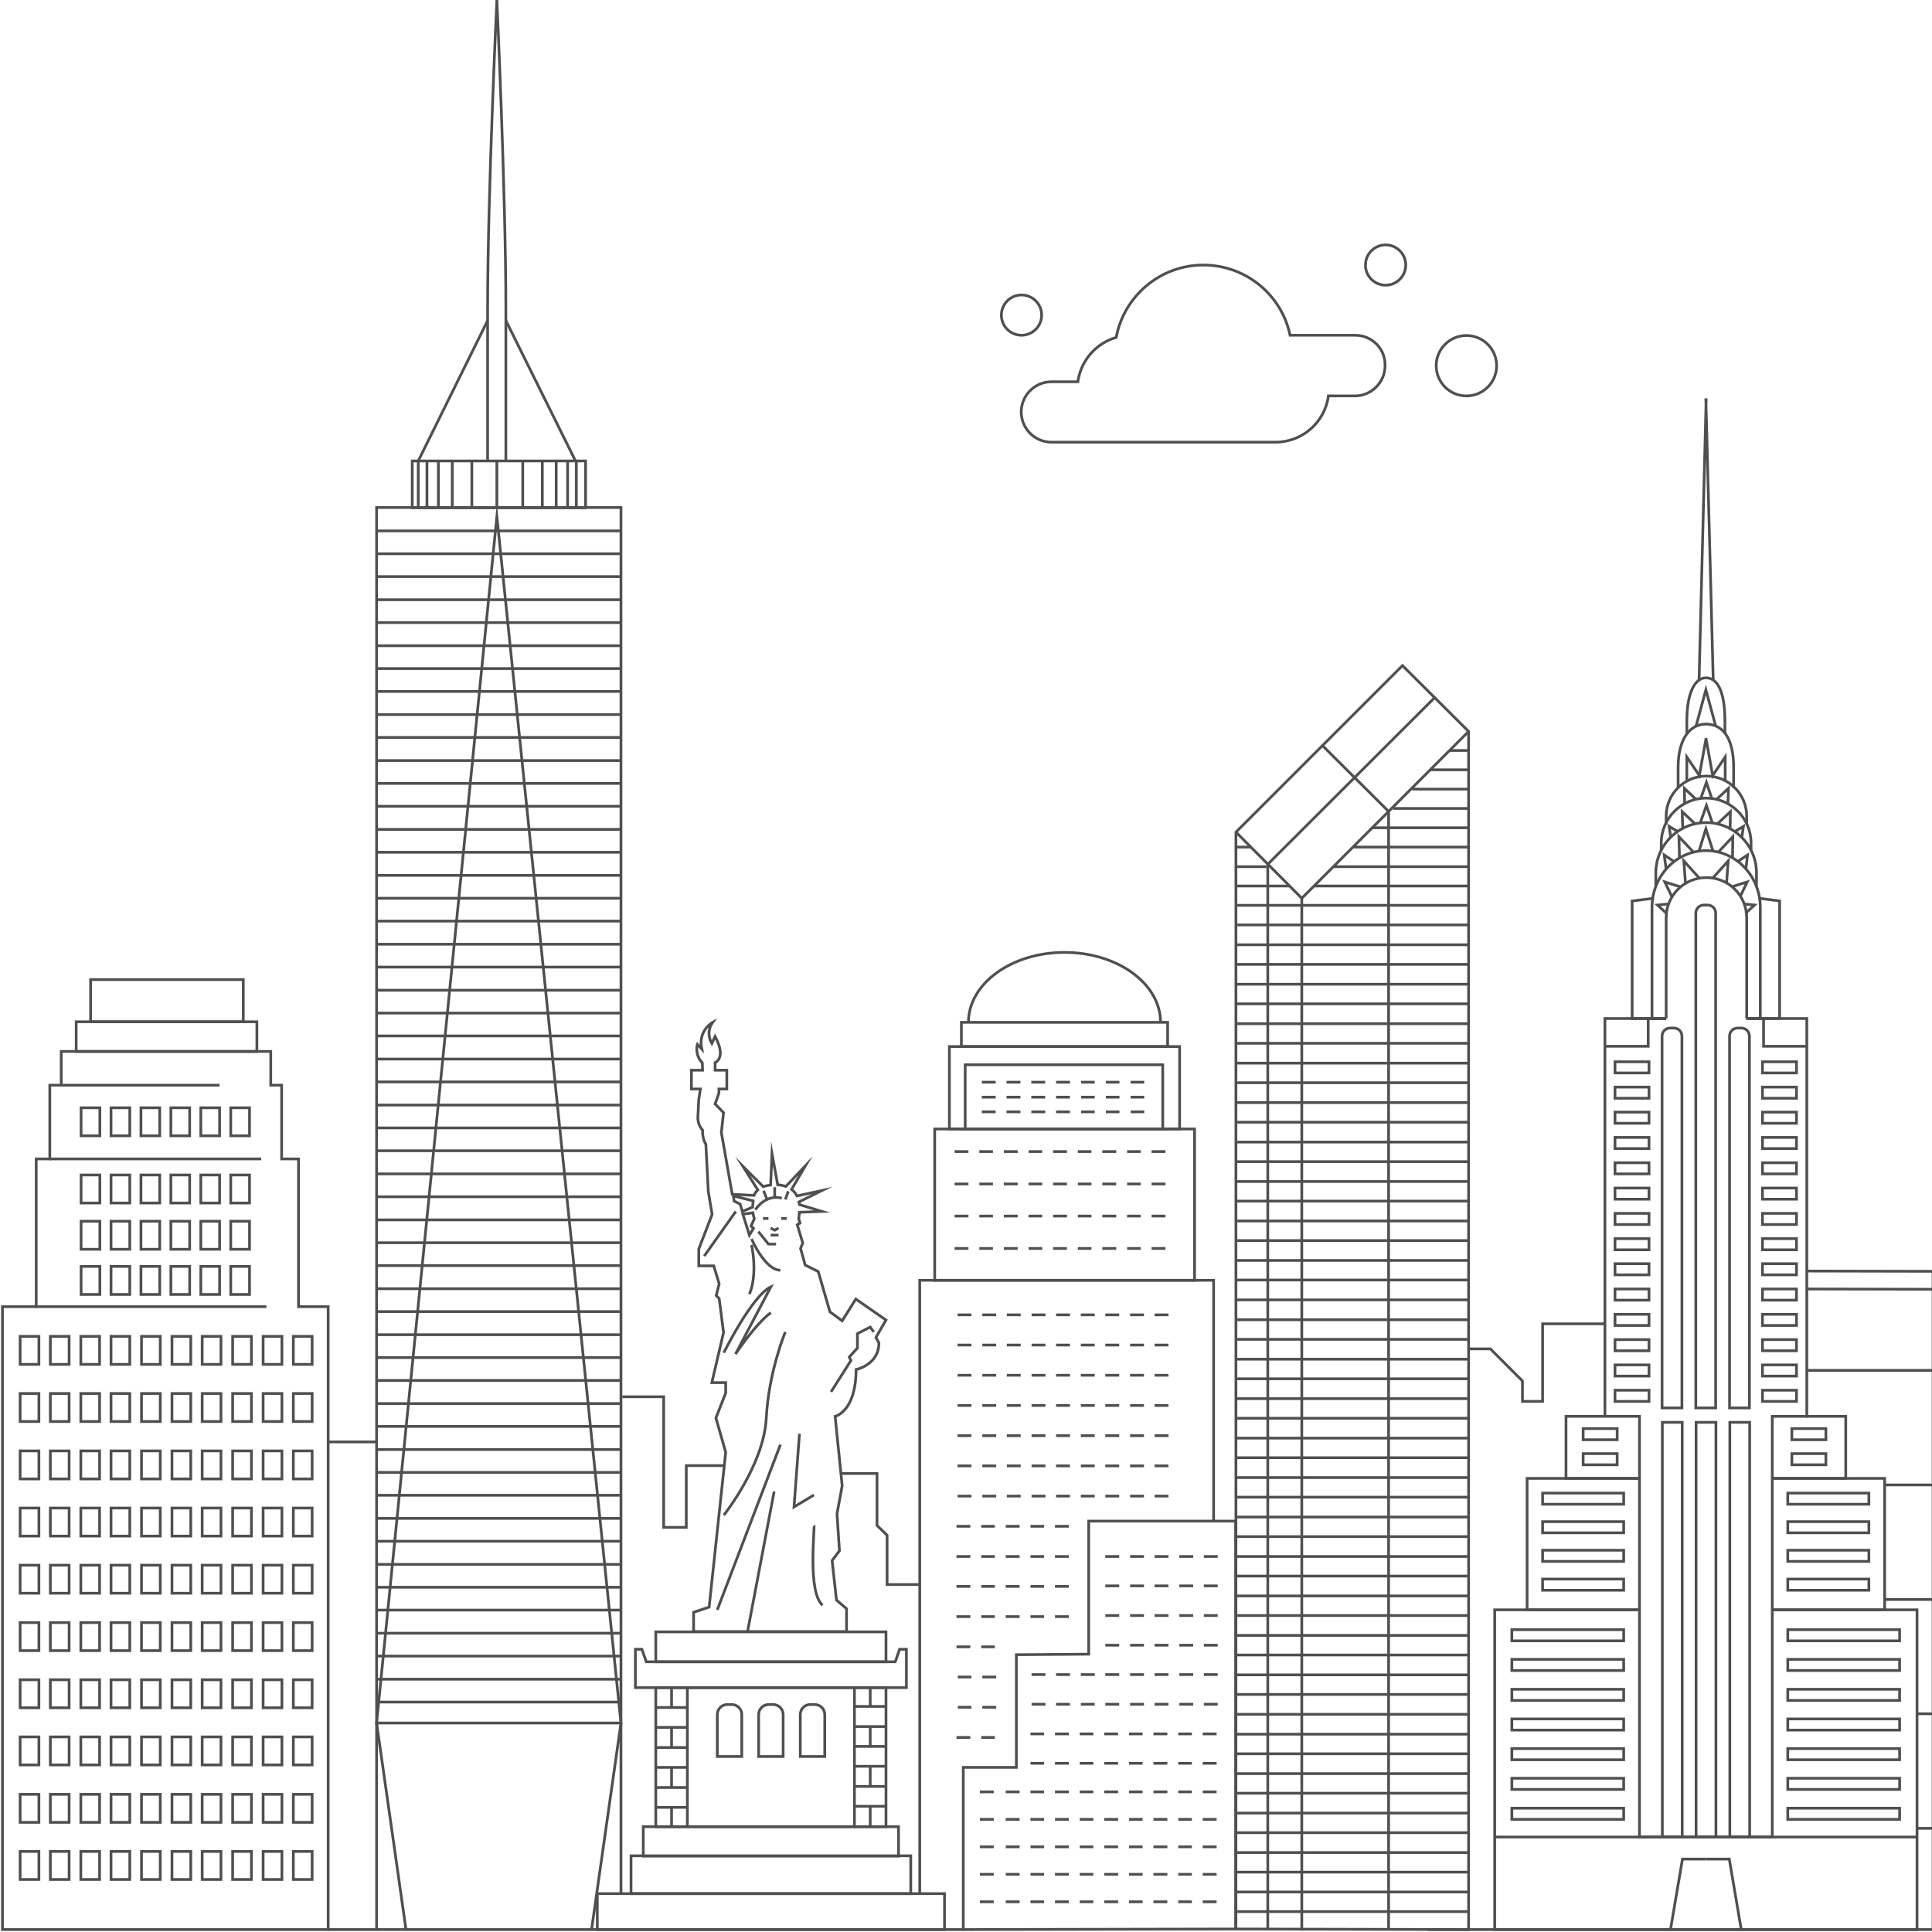 <svg xmlns="http://www.w3.org/2000/svg" xmlns:xlink="http://www.w3.org/1999/xlink" id="Layer_2" x="0" y="0" version="1.1" viewBox="0 0 710 710" xml:space="preserve" style="enable-background:new 0 0 710 710"><style type="text/css">.st0{fill:none;stroke:#4f4f4f;stroke-miterlimit:10}</style><g><polygon points="109.7 480.2 109.7 425.9 103.5 425.9 103.5 398.8 99.5 398.8 99.5 386.4 22.5 386.4 22.5 398.8 18.3 398.8 18.3 425.9 13.3 425.9 13.3 480.2 .9 480.2 .9 709.1 120.6 709.1 120.6 480.2" class="st0"/><rect width="66.4" height="10.9" x="28" y="375.5" class="st0"/><rect width="56.1" height="15.5" x="33.3" y="360" class="st0"/><g><rect width="6.9" height="10.3" x="29.8" y="407.1" class="st0"/><rect width="6.9" height="10.3" x="40.8" y="407.1" class="st0"/><rect width="6.9" height="10.3" x="51.8" y="407.1" class="st0"/><rect width="6.9" height="10.3" x="62.8" y="407.1" class="st0"/><rect width="6.9" height="10.3" x="73.8" y="407.1" class="st0"/><rect width="6.9" height="10.3" x="84.8" y="407.1" class="st0"/></g><g><rect width="6.9" height="10.3" x="29.8" y="431.8" class="st0"/><rect width="6.9" height="10.3" x="40.8" y="431.8" class="st0"/><rect width="6.9" height="10.3" x="51.8" y="431.8" class="st0"/><rect width="6.9" height="10.3" x="62.8" y="431.8" class="st0"/><rect width="6.9" height="10.3" x="73.8" y="431.8" class="st0"/><rect width="6.9" height="10.3" x="84.8" y="431.8" class="st0"/></g><g><rect width="6.9" height="10.3" x="29.8" y="448.8" class="st0"/><rect width="6.9" height="10.3" x="40.8" y="448.8" class="st0"/><rect width="6.9" height="10.3" x="51.8" y="448.8" class="st0"/><rect width="6.9" height="10.3" x="62.8" y="448.8" class="st0"/><rect width="6.9" height="10.3" x="73.8" y="448.8" class="st0"/><rect width="6.9" height="10.3" x="84.8" y="448.8" class="st0"/></g><g><rect width="6.9" height="10.3" x="29.8" y="465.4" class="st0"/><rect width="6.9" height="10.3" x="40.8" y="465.4" class="st0"/><rect width="6.9" height="10.3" x="51.8" y="465.4" class="st0"/><rect width="6.9" height="10.3" x="62.8" y="465.4" class="st0"/><rect width="6.9" height="10.3" x="73.8" y="465.4" class="st0"/><rect width="6.9" height="10.3" x="84.8" y="465.4" class="st0"/></g><g><g><rect width="6.9" height="10.3" x="29.7" y="491.1" class="st0"/><rect width="6.9" height="10.3" x="18.5" y="491.1" class="st0"/><rect width="6.9" height="10.3" x="7.4" y="491.1" class="st0"/><rect width="6.9" height="10.3" x="40.8" y="491.1" class="st0"/><rect width="6.9" height="10.3" x="52" y="491.1" class="st0"/><rect width="6.9" height="10.3" x="63.2" y="491.1" class="st0"/><rect width="6.9" height="10.3" x="74.3" y="491.1" class="st0"/><rect width="6.9" height="10.3" x="85.5" y="491.1" class="st0"/><rect width="6.9" height="10.3" x="96.7" y="491.1" class="st0"/><rect width="6.9" height="10.3" x="107.8" y="491.1" class="st0"/></g><g><rect width="6.9" height="10.3" x="29.7" y="512.1" class="st0"/><rect width="6.9" height="10.3" x="18.5" y="512.1" class="st0"/><rect width="6.9" height="10.3" x="7.4" y="512.1" class="st0"/><rect width="6.9" height="10.3" x="40.8" y="512.1" class="st0"/><rect width="6.9" height="10.3" x="52" y="512.1" class="st0"/><rect width="6.9" height="10.3" x="63.2" y="512.1" class="st0"/><rect width="6.9" height="10.3" x="74.3" y="512.1" class="st0"/><rect width="6.9" height="10.3" x="85.5" y="512.1" class="st0"/><rect width="6.9" height="10.3" x="96.7" y="512.1" class="st0"/><rect width="6.9" height="10.3" x="107.8" y="512.1" class="st0"/></g><g><rect width="6.9" height="10.3" x="29.7" y="533.2" class="st0"/><rect width="6.9" height="10.3" x="18.5" y="533.2" class="st0"/><rect width="6.9" height="10.3" x="7.4" y="533.2" class="st0"/><rect width="6.9" height="10.3" x="40.8" y="533.2" class="st0"/><rect width="6.9" height="10.3" x="52" y="533.2" class="st0"/><rect width="6.9" height="10.3" x="63.2" y="533.2" class="st0"/><rect width="6.9" height="10.3" x="74.3" y="533.2" class="st0"/><rect width="6.9" height="10.3" x="85.5" y="533.2" class="st0"/><rect width="6.9" height="10.3" x="96.7" y="533.2" class="st0"/><rect width="6.9" height="10.3" x="107.8" y="533.2" class="st0"/></g><g><rect width="6.9" height="10.3" x="29.7" y="554.2" class="st0"/><rect width="6.9" height="10.3" x="18.5" y="554.2" class="st0"/><rect width="6.9" height="10.3" x="7.4" y="554.2" class="st0"/><rect width="6.9" height="10.3" x="40.8" y="554.2" class="st0"/><rect width="6.9" height="10.3" x="52" y="554.2" class="st0"/><rect width="6.9" height="10.3" x="63.2" y="554.2" class="st0"/><rect width="6.9" height="10.3" x="74.3" y="554.2" class="st0"/><rect width="6.9" height="10.3" x="85.5" y="554.2" class="st0"/><rect width="6.9" height="10.3" x="96.7" y="554.2" class="st0"/><rect width="6.9" height="10.3" x="107.8" y="554.2" class="st0"/></g><g><rect width="6.9" height="10.3" x="29.7" y="575.2" class="st0"/><rect width="6.9" height="10.3" x="18.5" y="575.2" class="st0"/><rect width="6.9" height="10.3" x="7.4" y="575.2" class="st0"/><rect width="6.9" height="10.3" x="40.8" y="575.2" class="st0"/><rect width="6.9" height="10.3" x="52" y="575.2" class="st0"/><rect width="6.9" height="10.3" x="63.2" y="575.2" class="st0"/><rect width="6.9" height="10.3" x="74.3" y="575.2" class="st0"/><rect width="6.9" height="10.3" x="85.5" y="575.2" class="st0"/><rect width="6.9" height="10.3" x="96.7" y="575.2" class="st0"/><rect width="6.9" height="10.3" x="107.8" y="575.2" class="st0"/></g><g><rect width="6.9" height="10.3" x="29.7" y="596.3" class="st0"/><rect width="6.9" height="10.3" x="18.5" y="596.3" class="st0"/><rect width="6.9" height="10.3" x="7.4" y="596.3" class="st0"/><rect width="6.9" height="10.3" x="40.8" y="596.3" class="st0"/><rect width="6.9" height="10.3" x="52" y="596.3" class="st0"/><rect width="6.9" height="10.3" x="63.2" y="596.3" class="st0"/><rect width="6.9" height="10.3" x="74.3" y="596.3" class="st0"/><rect width="6.9" height="10.3" x="85.5" y="596.3" class="st0"/><rect width="6.9" height="10.3" x="96.7" y="596.3" class="st0"/><rect width="6.9" height="10.3" x="107.8" y="596.3" class="st0"/></g><g><rect width="6.9" height="10.3" x="29.7" y="617.3" class="st0"/><rect width="6.9" height="10.3" x="18.5" y="617.3" class="st0"/><rect width="6.9" height="10.3" x="7.4" y="617.3" class="st0"/><rect width="6.9" height="10.3" x="40.8" y="617.3" class="st0"/><rect width="6.9" height="10.3" x="52" y="617.3" class="st0"/><rect width="6.9" height="10.3" x="63.2" y="617.3" class="st0"/><rect width="6.9" height="10.3" x="74.3" y="617.3" class="st0"/><rect width="6.9" height="10.3" x="85.5" y="617.3" class="st0"/><rect width="6.9" height="10.3" x="96.7" y="617.3" class="st0"/><rect width="6.9" height="10.3" x="107.8" y="617.3" class="st0"/></g><g><rect width="6.9" height="10.3" x="29.7" y="638.3" class="st0"/><rect width="6.9" height="10.3" x="18.5" y="638.3" class="st0"/><rect width="6.9" height="10.3" x="7.4" y="638.3" class="st0"/><rect width="6.9" height="10.3" x="40.8" y="638.3" class="st0"/><rect width="6.9" height="10.3" x="52" y="638.3" class="st0"/><rect width="6.9" height="10.3" x="63.2" y="638.3" class="st0"/><rect width="6.9" height="10.3" x="74.3" y="638.3" class="st0"/><rect width="6.9" height="10.3" x="85.5" y="638.3" class="st0"/><rect width="6.9" height="10.3" x="96.7" y="638.3" class="st0"/><rect width="6.9" height="10.3" x="107.8" y="638.3" class="st0"/></g><g><rect width="6.9" height="10.3" x="29.7" y="659.4" class="st0"/><rect width="6.9" height="10.3" x="18.5" y="659.4" class="st0"/><rect width="6.9" height="10.3" x="7.4" y="659.4" class="st0"/><rect width="6.9" height="10.3" x="40.8" y="659.4" class="st0"/><rect width="6.9" height="10.3" x="52" y="659.4" class="st0"/><rect width="6.9" height="10.3" x="63.2" y="659.4" class="st0"/><rect width="6.9" height="10.3" x="74.3" y="659.4" class="st0"/><rect width="6.9" height="10.3" x="85.5" y="659.4" class="st0"/><rect width="6.9" height="10.3" x="96.7" y="659.4" class="st0"/><rect width="6.9" height="10.3" x="107.8" y="659.4" class="st0"/></g><g><rect width="6.9" height="10.3" x="29.7" y="680.4" class="st0"/><rect width="6.9" height="10.3" x="18.5" y="680.4" class="st0"/><rect width="6.9" height="10.3" x="7.4" y="680.4" class="st0"/><rect width="6.9" height="10.3" x="40.8" y="680.4" class="st0"/><rect width="6.9" height="10.3" x="52" y="680.4" class="st0"/><rect width="6.9" height="10.3" x="63.2" y="680.4" class="st0"/><rect width="6.9" height="10.3" x="74.3" y="680.4" class="st0"/><rect width="6.9" height="10.3" x="85.5" y="680.4" class="st0"/><rect width="6.9" height="10.3" x="96.7" y="680.4" class="st0"/><rect width="6.9" height="10.3" x="107.8" y="680.4" class="st0"/></g></g><line x1="13.3" x2="97.9" y1="480.2" y2="480.2" class="st0"/><line x1="18.3" x2="96" y1="425.9" y2="425.9" class="st0"/><line x1="22.5" x2="80.7" y1="398.8" y2="398.8" class="st0"/></g><line x1="208.6" x2="208.6" y1="169.4" y2="186.5" class="st0"/><line x1="211.8" x2="211.8" y1="169.4" y2="186.5" class="st0"/><g><polyline points="138.4 709.1 138.4 186.5 228.2 186.5 228.2 695.9" class="st0"/><rect width="63.7" height="17.2" x="151.5" y="169.4" class="st0"/><path d="M185.9,169.4c0,0,0-15.4,0-56.4S182.6,0,182.6,0s-3.4,72-3.4,113s0,56.4,0,56.4" class="st0"/><polygon points="228.2 633.2 138.4 633.2 182.6 189.8" class="st0"/><line x1="182.6" x2="182.6" y1="169.4" y2="186.5" class="st0"/><line x1="173.4" x2="173.4" y1="169.4" y2="186.5" class="st0"/><line x1="166.2" x2="166.2" y1="169.4" y2="186.5" class="st0"/><line x1="161.1" x2="161.1" y1="169.4" y2="186.5" class="st0"/><line x1="156.9" x2="156.9" y1="169.4" y2="186.5" class="st0"/><line x1="192.1" x2="192.1" y1="169.4" y2="186.5" class="st0"/><line x1="199.3" x2="199.3" y1="169.4" y2="186.5" class="st0"/><line x1="204.4" x2="204.4" y1="169.4" y2="186.5" class="st0"/><line x1="138.4" x2="149.2" y1="633.2" y2="709.1" class="st0"/><line x1="228.2" x2="217.4" y1="633.2" y2="709.1" class="st0"/><g><line x1="138.4" x2="228.2" y1="195.1" y2="195.1" class="st0"/><line x1="138.4" x2="228.2" y1="203.5" y2="203.5" class="st0"/><line x1="138.4" x2="228.2" y1="211.9" y2="211.9" class="st0"/><line x1="138.4" x2="228.2" y1="220.4" y2="220.4" class="st0"/><line x1="138.4" x2="228.2" y1="228.8" y2="228.8" class="st0"/><line x1="138.4" x2="228.2" y1="237.3" y2="237.3" class="st0"/><line x1="138.4" x2="228.2" y1="245.7" y2="245.7" class="st0"/><line x1="138.4" x2="228.2" y1="254.1" y2="254.1" class="st0"/><line x1="138.4" x2="228.2" y1="262.6" y2="262.6" class="st0"/><line x1="138.4" x2="228.2" y1="271" y2="271" class="st0"/><line x1="138.4" x2="228.2" y1="279.5" y2="279.5" class="st0"/><line x1="138.4" x2="228.2" y1="287.9" y2="287.9" class="st0"/><line x1="138.4" x2="228.2" y1="296.3" y2="296.3" class="st0"/><line x1="138.4" x2="228.2" y1="304.8" y2="304.8" class="st0"/><line x1="138.4" x2="228.2" y1="313.2" y2="313.2" class="st0"/><line x1="138.4" x2="228.2" y1="321.7" y2="321.7" class="st0"/><line x1="138.4" x2="228.2" y1="330.1" y2="330.1" class="st0"/><line x1="138.4" x2="228.2" y1="338.5" y2="338.5" class="st0"/><line x1="138.4" x2="228.2" y1="347" y2="347" class="st0"/><line x1="138.4" x2="228.2" y1="355.4" y2="355.4" class="st0"/><line x1="138.4" x2="228.2" y1="363.9" y2="363.9" class="st0"/><line x1="138.4" x2="228.2" y1="372.3" y2="372.3" class="st0"/><line x1="138.4" x2="228.2" y1="380.7" y2="380.7" class="st0"/><line x1="138.4" x2="228.2" y1="389.2" y2="389.2" class="st0"/><line x1="138.4" x2="228.2" y1="397.6" y2="397.6" class="st0"/><line x1="138.4" x2="228.2" y1="406.1" y2="406.1" class="st0"/><line x1="138.4" x2="228.2" y1="414.5" y2="414.5" class="st0"/><line x1="138.4" x2="228.2" y1="422.9" y2="422.9" class="st0"/><line x1="138.4" x2="228.2" y1="431.4" y2="431.4" class="st0"/><line x1="138.4" x2="228.2" y1="439.8" y2="439.8" class="st0"/><line x1="138.4" x2="228.2" y1="448.3" y2="448.3" class="st0"/><line x1="138.4" x2="228.2" y1="456.7" y2="456.7" class="st0"/><line x1="138.4" x2="228.2" y1="465.1" y2="465.1" class="st0"/><line x1="138.4" x2="228.2" y1="473.6" y2="473.6" class="st0"/><line x1="138.4" x2="228.2" y1="482" y2="482" class="st0"/><line x1="138.4" x2="228.2" y1="490.5" y2="490.5" class="st0"/><line x1="138.4" x2="228.2" y1="498.9" y2="498.9" class="st0"/><line x1="138.4" x2="228.2" y1="507.3" y2="507.3" class="st0"/><line x1="138.4" x2="228.2" y1="515.8" y2="515.8" class="st0"/><line x1="138.4" x2="228.2" y1="524.2" y2="524.2" class="st0"/><line x1="138.4" x2="228.2" y1="532.7" y2="532.7" class="st0"/><line x1="138.4" x2="228.2" y1="541.1" y2="541.1" class="st0"/><line x1="138.4" x2="228.2" y1="549.5" y2="549.5" class="st0"/><line x1="138.4" x2="228.2" y1="558" y2="558" class="st0"/><line x1="138.4" x2="228.2" y1="566.4" y2="566.4" class="st0"/><line x1="138.4" x2="228.2" y1="574.9" y2="574.9" class="st0"/><line x1="138.4" x2="228.2" y1="583.3" y2="583.3" class="st0"/><line x1="138.4" x2="228.2" y1="591.7" y2="591.7" class="st0"/><line x1="138.4" x2="228.2" y1="600.2" y2="600.2" class="st0"/><line x1="138.4" x2="228.2" y1="608.6" y2="608.6" class="st0"/><line x1="138.4" x2="228.2" y1="617.1" y2="617.1" class="st0"/><line x1="138.4" x2="228.2" y1="625.5" y2="625.5" class="st0"/></g><polyline points="179.2 117.8 153.7 169.4 153.7 186.5" class="st0"/><line x1="185.9" x2="211.5" y1="117.8" y2="169.4" class="st0"/></g><g><g><path d="M325.6,485.1l-11.1-7.7l-5,8l-4.5-3.3l-4.3-14.8l-4.8-2.4l-1.7-6.1l0.8-2l-2-6.7l1-0.6l-0.5-1.7 c0,0,0.2-0.9,0.3-2.3l8.3-0.3l-8.3-2.5c0-0.3-0.1-0.7-0.2-1l8.5-4.2l-9.2,2c-0.5-0.9-1.1-1.7-2-2.4l5.1-8.7l-7.2,7.6 c-0.9-0.3-1.8-0.5-3-0.6l-2.1-11.5l-0.5,11.6c-1,0.1-1.9,0.3-2.7,0.6l-7.5-7.5l5.5,8.7c-0.6,0.6-1.1,1.2-1.4,2l-8-0.4l-4-22.7 l0.8-7.3l-3.1-3.2l1.4-4v-1.5h2.9v-6.9h-4.3v-2.8c0,0,4.3-1.6,0-9.6l-1.2,2.6c0,0-2.5-3.8,0.3-7.8c0,0-5.5,3-4,9.8l-1.6-1.7 c0,0-1.2,3.6,1.8,6.8l0.1,2.7h-4.1v6.9h3.3l-0.6,3.8l-0.3,5.9c0,0-0.5,3,1.7,5.4c0,0-0.2,3.1,1.2,5.2l0.9,17.4l1.4,8.4l-4.9,12.7 v6.2h5.5l2,6.6l-1.1,4.3l1.1,1.1l1.6,12.5l-4.3,18.4h5.1v3.8l-3.6,9.2l3.6,12.6l-6.1,56.9l-5.7,1.9v7.1h56.2v-8.4l-3.7-3.2 l-1.6-14.5l2.7-3.6l-0.9-13.6l1.9-10.3l-2.6-25.5c0,0,7.7-1.7,7.7-17.2c0,0,8.4-1.7,8.4-9.8l-1.1-2L325.6,485.1z M276.8,441.3 c-0.1,0.8-0.2,1.5-0.2,2.3l-3.8,1.6l-0.8-2.7l-2.2-1.1l-0.3-1.9L276.8,441.3z M276.9,451.4l-1.5,2.5l-2.4-7.7l3.7-0.5 c0.2,1.3,0.5,2.2,0.5,2.2l-1.2,2.7L276.9,451.4z" class="st0"/><rect width="84.6" height="11" x="241" y="599.7" class="st0"/><path d="M277.6,444.6c0,0,3.4-5.8,9.7-4.3" class="st0"/><line x1="284.7" x2="284.7" y1="436.3" y2="440.1" class="st0"/><line x1="280.6" x2="281.9" y1="437.6" y2="440.8" class="st0"/><line x1="289.7" x2="288.6" y1="437.8" y2="440.8" class="st0"/><line x1="280.4" x2="282.4" y1="447.8" y2="447.8" class="st0"/><line x1="287.1" x2="289.1" y1="447.8" y2="447.8" class="st0"/><polyline points="286.1 451.3 284.7 452.1 283.2 451.3" class="st0"/><line x1="283.2" x2="286.1" y1="453.9" y2="453.9" class="st0"/><polyline points="278.7 452.6 282.4 457.2 285.2 457.2" class="st0"/><path d="M276.2,455.3c0,0,4.9,11.5,10.6,11.5" class="st0"/><path d="M276.2,457.5c0,0,2.4,10.5-0.8,18.1" class="st0"/><line x1="270.4" x2="258.8" y1="445.2" y2="461.6" class="st0"/><path d="M266,497.1c0,0,10.4-21,17.3-24.2l-13,24.7c0,0,7.5-11.3,13-15.2" class="st0"/><path d="M288.6,489.5c0,0-6.1,14.5-7,31.7S266,556.8,266,556.8" class="st0"/><line x1="286.8" x2="263.6" y1="530.9" y2="591.6" class="st0"/><line x1="284.5" x2="274.7" y1="548.1" y2="599.7" class="st0"/><polyline points="293.8 526.9 291.8 553.8 299.1 549.4" class="st0"/><path d="M299.1,560.6c0.5,0.5-2.5,24.5,3.2,29.3" class="st0"/><polyline points="321.1 489.5 319.8 487.7 315.1 490.1 315.1 495.4 312.1 498.7 312.7 500 305.4 511.5" class="st0"/></g><rect width="84.6" height="51.1" x="241" y="620.2" class="st0"/><rect width="93.8" height="10.8" x="236.4" y="671.3" class="st0"/><rect width="102.8" height="13.9" x="231.9" y="682" class="st0"/><rect width="127.6" height="13.2" x="219.5" y="695.9" class="st0"/><polygon points="330.6 606.1 329 610.7 237.5 610.7 235.9 606.1 233.5 606.1 233.5 610.7 233.5 620.2 333.1 620.2 333.1 610.7 333.1 606.1" class="st0"/><g><path d="M272.5,645.5h-8.9v-15.4c0-2,1.6-3.7,3.7-3.7h1.6c2,0,3.7,1.6,3.7,3.7v15.4H272.5z" class="st0"/><path d="M287.7,645.5h-8.9v-15.4c0-2,1.6-3.7,3.7-3.7h1.6c2,0,3.7,1.6,3.7,3.7v15.4H287.7z" class="st0"/><path d="M303,645.5h-8.9v-15.4c0-2,1.6-3.7,3.7-3.7h1.6c2,0,3.7,1.6,3.7,3.7v15.4H303z" class="st0"/></g><line x1="252.6" x2="252.6" y1="620.2" y2="671.3" class="st0"/><g><line x1="252.6" x2="241" y1="627.5" y2="627.5" class="st0"/><line x1="252.6" x2="241" y1="634.8" y2="634.8" class="st0"/><line x1="252.6" x2="241" y1="642.2" y2="642.2" class="st0"/><line x1="252.6" x2="241" y1="649.5" y2="649.5" class="st0"/><line x1="252.6" x2="241" y1="656.9" y2="656.9" class="st0"/><line x1="252.6" x2="241" y1="664.2" y2="664.2" class="st0"/></g><line x1="246.8" x2="246.8" y1="620.2" y2="627.5" class="st0"/><line x1="246.8" x2="246.8" y1="635.2" y2="642.6" class="st0"/><line x1="246.8" x2="246.8" y1="649.5" y2="656.8" class="st0"/><line x1="246.8" x2="246.8" y1="664.2" y2="671.5" class="st0"/><line x1="314" x2="314" y1="619.8" y2="670.9" class="st0"/><g><line x1="314" x2="325.6" y1="627.1" y2="627.1" class="st0"/><line x1="314" x2="325.6" y1="634.5" y2="634.5" class="st0"/><line x1="314" x2="325.6" y1="641.8" y2="641.8" class="st0"/><line x1="314" x2="325.6" y1="649.1" y2="649.1" class="st0"/><line x1="314" x2="325.6" y1="656.5" y2="656.5" class="st0"/><line x1="314" x2="325.6" y1="663.8" y2="663.8" class="st0"/></g><line x1="319.8" x2="319.8" y1="619.8" y2="627.1" class="st0"/><line x1="319.8" x2="319.8" y1="634.9" y2="642.2" class="st0"/><line x1="319.8" x2="319.8" y1="649.1" y2="656.5" class="st0"/><line x1="319.8" x2="319.8" y1="663.8" y2="671.1" class="st0"/></g><g><polyline points="338 695.9 338 470.5 446 470.5 446 559.2" class="st0"/><line x1="354" x2="120.6" y1="709.1" y2="709.1" class="st0"/><rect width="95.5" height="55.6" x="343.5" y="414.9" class="st0"/><rect width="84.6" height="30.3" x="348.9" y="384.6" class="st0"/><rect width="75.8" height="8.9" x="353.3" y="375.7" class="st0"/><path d="M355.9,375.7c0-14.2,15.8-25.7,35.3-25.7s35.3,11.5,35.3,25.7" class="st0"/><rect width="72.6" height="23.6" x="354.7" y="391.3" class="st0"/><polygon points="400.1 559 454.1 559 454.1 708.9 354 709.1 354 649.5 373.5 649.5 373.5 608.1 400.1 607.9" class="st0"/><g><line x1="360.8" x2="365.9" y1="397.7" y2="397.7" class="st0"/><line x1="369.9" x2="375" y1="397.7" y2="397.7" class="st0"/><line x1="379" x2="384.1" y1="397.7" y2="397.7" class="st0"/><line x1="388.1" x2="393.2" y1="397.7" y2="397.7" class="st0"/><line x1="397.3" x2="402.3" y1="397.7" y2="397.7" class="st0"/><line x1="406.4" x2="411.4" y1="397.7" y2="397.7" class="st0"/><line x1="415.5" x2="420.5" y1="397.7" y2="397.7" class="st0"/></g><g><line x1="360.8" x2="365.9" y1="403.2" y2="403.2" class="st0"/><line x1="369.9" x2="375" y1="403.2" y2="403.2" class="st0"/><line x1="379" x2="384.1" y1="403.2" y2="403.2" class="st0"/><line x1="388.1" x2="393.2" y1="403.2" y2="403.2" class="st0"/><line x1="397.3" x2="402.3" y1="403.2" y2="403.2" class="st0"/><line x1="406.4" x2="411.4" y1="403.2" y2="403.2" class="st0"/><line x1="415.5" x2="420.5" y1="403.2" y2="403.2" class="st0"/></g><g><line x1="360.8" x2="365.9" y1="408.6" y2="408.6" class="st0"/><line x1="369.9" x2="375" y1="408.6" y2="408.6" class="st0"/><line x1="379" x2="384.1" y1="408.6" y2="408.6" class="st0"/><line x1="388.1" x2="393.2" y1="408.6" y2="408.6" class="st0"/><line x1="397.3" x2="402.3" y1="408.6" y2="408.6" class="st0"/><line x1="406.4" x2="411.4" y1="408.6" y2="408.6" class="st0"/><line x1="415.5" x2="420.5" y1="408.6" y2="408.6" class="st0"/></g><g><line x1="359.9" x2="364.9" y1="423.2" y2="423.2" class="st0"/><line x1="350.8" x2="355.9" y1="423.2" y2="423.2" class="st0"/><line x1="368.9" x2="374" y1="423.2" y2="423.2" class="st0"/><line x1="378" x2="383" y1="423.2" y2="423.2" class="st0"/><line x1="387" x2="392.1" y1="423.2" y2="423.2" class="st0"/><line x1="396.1" x2="401.1" y1="423.2" y2="423.2" class="st0"/><line x1="405.1" x2="410.2" y1="423.2" y2="423.2" class="st0"/><line x1="414.2" x2="419.2" y1="423.2" y2="423.2" class="st0"/><line x1="423.2" x2="428.3" y1="423.2" y2="423.2" class="st0"/></g><g><line x1="359.9" x2="364.9" y1="446.9" y2="446.9" class="st0"/><line x1="350.8" x2="355.9" y1="446.9" y2="446.9" class="st0"/><line x1="368.9" x2="374" y1="446.9" y2="446.9" class="st0"/><line x1="378" x2="383" y1="446.9" y2="446.9" class="st0"/><line x1="387" x2="392.1" y1="446.9" y2="446.9" class="st0"/><line x1="396.1" x2="401.1" y1="446.9" y2="446.9" class="st0"/><line x1="405.1" x2="410.2" y1="446.9" y2="446.9" class="st0"/><line x1="414.2" x2="419.2" y1="446.9" y2="446.9" class="st0"/><line x1="423.2" x2="428.3" y1="446.9" y2="446.9" class="st0"/></g><g><line x1="359.9" x2="364.9" y1="435.1" y2="435.1" class="st0"/><line x1="350.8" x2="355.9" y1="435.1" y2="435.1" class="st0"/><line x1="368.9" x2="374" y1="435.1" y2="435.1" class="st0"/><line x1="378" x2="383" y1="435.1" y2="435.1" class="st0"/><line x1="387" x2="392.1" y1="435.1" y2="435.1" class="st0"/><line x1="396.1" x2="401.1" y1="435.1" y2="435.1" class="st0"/><line x1="405.1" x2="410.2" y1="435.1" y2="435.1" class="st0"/><line x1="414.2" x2="419.2" y1="435.1" y2="435.1" class="st0"/><line x1="423.2" x2="428.3" y1="435.1" y2="435.1" class="st0"/></g><g><line x1="359.9" x2="364.9" y1="458.8" y2="458.8" class="st0"/><line x1="350.8" x2="355.9" y1="458.8" y2="458.8" class="st0"/><line x1="368.9" x2="374" y1="458.8" y2="458.8" class="st0"/><line x1="378" x2="383" y1="458.8" y2="458.8" class="st0"/><line x1="387" x2="392.1" y1="458.8" y2="458.8" class="st0"/><line x1="396.1" x2="401.1" y1="458.8" y2="458.8" class="st0"/><line x1="405.1" x2="410.2" y1="458.8" y2="458.8" class="st0"/><line x1="414.2" x2="419.2" y1="458.8" y2="458.8" class="st0"/><line x1="423.2" x2="428.3" y1="458.8" y2="458.8" class="st0"/></g><g><line x1="361" x2="366.1" y1="483.2" y2="483.2" class="st0"/><line x1="351.9" x2="357" y1="483.2" y2="483.2" class="st0"/><line x1="370" x2="375.1" y1="483.2" y2="483.2" class="st0"/><line x1="379.1" x2="384.2" y1="483.2" y2="483.2" class="st0"/><line x1="388.1" x2="393.2" y1="483.2" y2="483.2" class="st0"/><line x1="397.2" x2="402.3" y1="483.2" y2="483.2" class="st0"/><line x1="406.2" x2="411.3" y1="483.2" y2="483.2" class="st0"/><line x1="415.3" x2="420.4" y1="483.2" y2="483.2" class="st0"/><line x1="424.3" x2="429.4" y1="483.2" y2="483.2" class="st0"/></g><g><line x1="361" x2="366.1" y1="505.4" y2="505.4" class="st0"/><line x1="351.9" x2="357" y1="505.4" y2="505.4" class="st0"/><line x1="370" x2="375.1" y1="505.4" y2="505.4" class="st0"/><line x1="379.1" x2="384.2" y1="505.4" y2="505.4" class="st0"/><line x1="388.1" x2="393.2" y1="505.4" y2="505.4" class="st0"/><line x1="397.2" x2="402.3" y1="505.4" y2="505.4" class="st0"/><line x1="406.2" x2="411.3" y1="505.4" y2="505.4" class="st0"/><line x1="415.3" x2="420.4" y1="505.4" y2="505.4" class="st0"/><line x1="424.3" x2="429.4" y1="505.4" y2="505.4" class="st0"/></g><g><line x1="361" x2="366.1" y1="494.3" y2="494.3" class="st0"/><line x1="351.9" x2="357" y1="494.3" y2="494.3" class="st0"/><line x1="370" x2="375.1" y1="494.3" y2="494.3" class="st0"/><line x1="379.1" x2="384.2" y1="494.3" y2="494.3" class="st0"/><line x1="388.1" x2="393.2" y1="494.3" y2="494.3" class="st0"/><line x1="397.2" x2="402.3" y1="494.3" y2="494.3" class="st0"/><line x1="406.2" x2="411.3" y1="494.3" y2="494.3" class="st0"/><line x1="415.3" x2="420.4" y1="494.3" y2="494.3" class="st0"/><line x1="424.3" x2="429.4" y1="494.3" y2="494.3" class="st0"/></g><g><line x1="361" x2="366.1" y1="516.5" y2="516.5" class="st0"/><line x1="351.9" x2="357" y1="516.5" y2="516.5" class="st0"/><line x1="370" x2="375.1" y1="516.5" y2="516.5" class="st0"/><line x1="379.1" x2="384.2" y1="516.5" y2="516.5" class="st0"/><line x1="388.1" x2="393.2" y1="516.5" y2="516.5" class="st0"/><line x1="397.2" x2="402.3" y1="516.5" y2="516.5" class="st0"/><line x1="406.2" x2="411.3" y1="516.5" y2="516.5" class="st0"/><line x1="415.3" x2="420.4" y1="516.5" y2="516.5" class="st0"/><line x1="424.3" x2="429.4" y1="516.5" y2="516.5" class="st0"/></g><g><line x1="361" x2="366.1" y1="527.6" y2="527.6" class="st0"/><line x1="351.9" x2="357" y1="527.6" y2="527.6" class="st0"/><line x1="370" x2="375.1" y1="527.6" y2="527.6" class="st0"/><line x1="379.1" x2="384.2" y1="527.6" y2="527.6" class="st0"/><line x1="388.1" x2="393.2" y1="527.6" y2="527.6" class="st0"/><line x1="397.2" x2="402.3" y1="527.6" y2="527.6" class="st0"/><line x1="406.2" x2="411.3" y1="527.6" y2="527.6" class="st0"/><line x1="415.3" x2="420.4" y1="527.6" y2="527.6" class="st0"/><line x1="424.3" x2="429.4" y1="527.6" y2="527.6" class="st0"/></g><g><line x1="361" x2="366.1" y1="538.7" y2="538.7" class="st0"/><line x1="351.9" x2="357" y1="538.7" y2="538.7" class="st0"/><line x1="370" x2="375.1" y1="538.7" y2="538.7" class="st0"/><line x1="379.1" x2="384.2" y1="538.7" y2="538.7" class="st0"/><line x1="388.1" x2="393.2" y1="538.7" y2="538.7" class="st0"/><line x1="397.2" x2="402.3" y1="538.7" y2="538.7" class="st0"/><line x1="406.2" x2="411.3" y1="538.7" y2="538.7" class="st0"/><line x1="415.3" x2="420.4" y1="538.7" y2="538.7" class="st0"/><line x1="424.3" x2="429.4" y1="538.7" y2="538.7" class="st0"/></g><g><line x1="361" x2="366.1" y1="549.8" y2="549.8" class="st0"/><line x1="351.9" x2="357" y1="549.8" y2="549.8" class="st0"/><line x1="370" x2="375.1" y1="549.8" y2="549.8" class="st0"/><line x1="379.1" x2="384.2" y1="549.8" y2="549.8" class="st0"/><line x1="388.1" x2="393.2" y1="549.8" y2="549.8" class="st0"/><line x1="397.2" x2="402.3" y1="549.8" y2="549.8" class="st0"/><line x1="406.2" x2="411.3" y1="549.8" y2="549.8" class="st0"/><line x1="415.3" x2="420.4" y1="549.8" y2="549.8" class="st0"/><line x1="424.3" x2="429.4" y1="549.8" y2="549.8" class="st0"/></g><g><line x1="360.6" x2="365.6" y1="560.9" y2="560.9" class="st0"/><line x1="351.5" x2="356.6" y1="560.9" y2="560.9" class="st0"/><line x1="369.6" x2="374.7" y1="560.9" y2="560.9" class="st0"/><line x1="378.7" x2="383.7" y1="560.9" y2="560.9" class="st0"/><line x1="387.7" x2="392.8" y1="560.9" y2="560.9" class="st0"/></g><g><line x1="360.6" x2="365.6" y1="572" y2="572" class="st0"/><line x1="351.5" x2="356.6" y1="572" y2="572" class="st0"/><line x1="369.6" x2="374.7" y1="572" y2="572" class="st0"/><line x1="378.7" x2="383.7" y1="572" y2="572" class="st0"/><line x1="387.7" x2="392.8" y1="572" y2="572" class="st0"/></g><g><line x1="360.6" x2="365.6" y1="583" y2="583" class="st0"/><line x1="351.5" x2="356.6" y1="583" y2="583" class="st0"/><line x1="369.6" x2="374.7" y1="583" y2="583" class="st0"/><line x1="378.7" x2="383.7" y1="583" y2="583" class="st0"/><line x1="387.7" x2="392.8" y1="583" y2="583" class="st0"/></g><g><line x1="360.6" x2="365.6" y1="594.1" y2="594.1" class="st0"/><line x1="351.5" x2="356.6" y1="594.1" y2="594.1" class="st0"/><line x1="369.6" x2="374.7" y1="594.1" y2="594.1" class="st0"/><line x1="378.7" x2="383.7" y1="594.1" y2="594.1" class="st0"/><line x1="387.7" x2="392.8" y1="594.1" y2="594.1" class="st0"/></g><g><line x1="360.6" x2="365.6" y1="605.2" y2="605.2" class="st0"/><line x1="351.5" x2="356.6" y1="605.2" y2="605.2" class="st0"/></g><g><line x1="361" x2="366.1" y1="616.3" y2="616.3" class="st0"/><line x1="352" x2="357" y1="616.3" y2="616.3" class="st0"/></g><g><line x1="361" x2="366.1" y1="627.4" y2="627.4" class="st0"/><line x1="352" x2="357" y1="627.4" y2="627.4" class="st0"/></g><g><line x1="360.6" x2="365.6" y1="638.5" y2="638.5" class="st0"/><line x1="351.5" x2="356.6" y1="638.5" y2="638.5" class="st0"/></g><g><line x1="415.3" x2="420.4" y1="572" y2="572" class="st0"/><line x1="406.2" x2="411.3" y1="572" y2="572" class="st0"/><line x1="424.3" x2="429.4" y1="572" y2="572" class="st0"/><line x1="433.4" x2="438.5" y1="572" y2="572" class="st0"/><line x1="442.4" x2="447.5" y1="572" y2="572" class="st0"/></g><g><line x1="415.3" x2="420.4" y1="582.8" y2="582.8" class="st0"/><line x1="406.2" x2="411.3" y1="582.8" y2="582.8" class="st0"/><line x1="424.3" x2="429.4" y1="582.8" y2="582.8" class="st0"/><line x1="433.4" x2="438.5" y1="582.8" y2="582.8" class="st0"/><line x1="442.4" x2="447.5" y1="582.8" y2="582.8" class="st0"/></g><g><line x1="415.3" x2="420.4" y1="593.7" y2="593.7" class="st0"/><line x1="406.2" x2="411.3" y1="593.7" y2="593.7" class="st0"/><line x1="424.3" x2="429.4" y1="593.7" y2="593.7" class="st0"/><line x1="433.4" x2="438.5" y1="593.7" y2="593.7" class="st0"/><line x1="442.4" x2="447.5" y1="593.7" y2="593.7" class="st0"/></g><g><line x1="415.3" x2="420.4" y1="604.6" y2="604.6" class="st0"/><line x1="406.2" x2="411.3" y1="604.6" y2="604.6" class="st0"/><line x1="424.3" x2="429.4" y1="604.6" y2="604.6" class="st0"/><line x1="433.4" x2="438.5" y1="604.6" y2="604.6" class="st0"/><line x1="442.4" x2="447.5" y1="604.6" y2="604.6" class="st0"/></g><g><line x1="379.1" x2="384.2" y1="615.4" y2="615.4" class="st0"/><line x1="388.1" x2="393.2" y1="615.4" y2="615.4" class="st0"/><line x1="397.2" x2="402.3" y1="615.4" y2="615.4" class="st0"/><line x1="406.2" x2="411.3" y1="615.4" y2="615.4" class="st0"/><line x1="415.3" x2="420.4" y1="615.4" y2="615.4" class="st0"/><line x1="424.3" x2="429.4" y1="615.4" y2="615.4" class="st0"/><line x1="433.4" x2="438.5" y1="615.4" y2="615.4" class="st0"/><line x1="442.4" x2="447.5" y1="615.4" y2="615.4" class="st0"/></g><g><line x1="379.1" x2="384.2" y1="626.3" y2="626.3" class="st0"/><line x1="388.1" x2="393.2" y1="626.3" y2="626.3" class="st0"/><line x1="397.2" x2="402.3" y1="626.3" y2="626.3" class="st0"/><line x1="406.2" x2="411.3" y1="626.3" y2="626.3" class="st0"/><line x1="415.3" x2="420.4" y1="626.3" y2="626.3" class="st0"/><line x1="424.3" x2="429.4" y1="626.3" y2="626.3" class="st0"/><line x1="433.4" x2="438.5" y1="626.3" y2="626.3" class="st0"/><line x1="442.4" x2="447.5" y1="626.3" y2="626.3" class="st0"/></g><g><line x1="378.7" x2="383.7" y1="637.2" y2="637.2" class="st0"/><line x1="387.7" x2="392.8" y1="637.2" y2="637.2" class="st0"/><line x1="396.8" x2="401.8" y1="637.2" y2="637.2" class="st0"/><line x1="405.8" x2="410.9" y1="637.2" y2="637.2" class="st0"/><line x1="414.9" x2="419.9" y1="637.2" y2="637.2" class="st0"/><line x1="423.9" x2="429" y1="637.2" y2="637.2" class="st0"/><line x1="433" x2="438" y1="637.2" y2="637.2" class="st0"/><line x1="442" x2="447.1" y1="637.2" y2="637.2" class="st0"/></g><g><line x1="378.7" x2="383.7" y1="648" y2="648" class="st0"/><line x1="387.7" x2="392.8" y1="648" y2="648" class="st0"/><line x1="396.8" x2="401.8" y1="648" y2="648" class="st0"/><line x1="405.8" x2="410.9" y1="648" y2="648" class="st0"/><line x1="414.9" x2="419.9" y1="648" y2="648" class="st0"/><line x1="423.9" x2="429" y1="648" y2="648" class="st0"/><line x1="433" x2="438" y1="648" y2="648" class="st0"/><line x1="442" x2="447.1" y1="648" y2="648" class="st0"/></g><g><line x1="378.7" x2="383.7" y1="658.5" y2="658.5" class="st0"/><line x1="369.6" x2="374.7" y1="658.5" y2="658.5" class="st0"/><line x1="360.1" x2="365.2" y1="658.5" y2="658.5" class="st0"/><line x1="387.7" x2="392.8" y1="658.5" y2="658.5" class="st0"/><line x1="396.8" x2="401.8" y1="658.5" y2="658.5" class="st0"/><line x1="405.8" x2="410.9" y1="658.5" y2="658.5" class="st0"/><line x1="414.9" x2="419.9" y1="658.5" y2="658.5" class="st0"/><line x1="423.9" x2="429" y1="658.5" y2="658.5" class="st0"/><line x1="433" x2="438" y1="658.5" y2="658.5" class="st0"/><line x1="442" x2="447.1" y1="658.5" y2="658.5" class="st0"/></g><g><line x1="378.7" x2="383.7" y1="668.6" y2="668.6" class="st0"/><line x1="369.6" x2="374.7" y1="668.6" y2="668.6" class="st0"/><line x1="360.1" x2="365.2" y1="668.6" y2="668.6" class="st0"/><line x1="387.7" x2="392.8" y1="668.6" y2="668.6" class="st0"/><line x1="396.8" x2="401.8" y1="668.6" y2="668.6" class="st0"/><line x1="405.8" x2="410.9" y1="668.6" y2="668.6" class="st0"/><line x1="414.9" x2="419.9" y1="668.6" y2="668.6" class="st0"/><line x1="423.9" x2="429" y1="668.6" y2="668.6" class="st0"/><line x1="433" x2="438" y1="668.6" y2="668.6" class="st0"/><line x1="442" x2="447.1" y1="668.6" y2="668.6" class="st0"/></g><g><line x1="378.7" x2="383.7" y1="678.7" y2="678.7" class="st0"/><line x1="369.6" x2="374.7" y1="678.7" y2="678.7" class="st0"/><line x1="360.1" x2="365.2" y1="678.7" y2="678.7" class="st0"/><line x1="387.7" x2="392.8" y1="678.7" y2="678.7" class="st0"/><line x1="396.8" x2="401.8" y1="678.7" y2="678.7" class="st0"/><line x1="405.8" x2="410.9" y1="678.7" y2="678.7" class="st0"/><line x1="414.9" x2="419.9" y1="678.7" y2="678.7" class="st0"/><line x1="423.9" x2="429" y1="678.7" y2="678.7" class="st0"/><line x1="433" x2="438" y1="678.7" y2="678.7" class="st0"/><line x1="442" x2="447.1" y1="678.7" y2="678.7" class="st0"/></g><g><line x1="378.7" x2="383.7" y1="688.8" y2="688.8" class="st0"/><line x1="369.6" x2="374.7" y1="688.8" y2="688.8" class="st0"/><line x1="360.1" x2="365.2" y1="688.8" y2="688.8" class="st0"/><line x1="387.7" x2="392.8" y1="688.8" y2="688.8" class="st0"/><line x1="396.8" x2="401.8" y1="688.8" y2="688.8" class="st0"/><line x1="405.8" x2="410.9" y1="688.8" y2="688.8" class="st0"/><line x1="414.9" x2="419.9" y1="688.8" y2="688.8" class="st0"/><line x1="423.9" x2="429" y1="688.8" y2="688.8" class="st0"/><line x1="433" x2="438" y1="688.8" y2="688.8" class="st0"/><line x1="442" x2="447.1" y1="688.8" y2="688.8" class="st0"/></g><g><line x1="378.7" x2="383.7" y1="698.9" y2="698.9" class="st0"/><line x1="369.6" x2="374.7" y1="698.9" y2="698.9" class="st0"/><line x1="360.1" x2="365.2" y1="698.9" y2="698.9" class="st0"/><line x1="387.7" x2="392.8" y1="698.9" y2="698.9" class="st0"/><line x1="396.8" x2="401.8" y1="698.9" y2="698.9" class="st0"/><line x1="405.8" x2="410.9" y1="698.9" y2="698.9" class="st0"/><line x1="414.9" x2="419.9" y1="698.9" y2="698.9" class="st0"/><line x1="423.9" x2="429" y1="698.9" y2="698.9" class="st0"/><line x1="433" x2="438" y1="698.9" y2="698.9" class="st0"/><line x1="442" x2="447.1" y1="698.9" y2="698.9" class="st0"/></g></g><line x1="120.6" x2="138.4" y1="529.9" y2="529.9" class="st0"/><g><g><line x1="454.2" x2="539.7" y1="702.5" y2="702.5" class="st0"/><line x1="454.2" x2="539.7" y1="695.3" y2="695.3" class="st0"/><line x1="454.2" x2="539.7" y1="688" y2="688" class="st0"/><line x1="454.2" x2="539.7" y1="680.8" y2="680.8" class="st0"/><line x1="454.2" x2="539.7" y1="673.5" y2="673.5" class="st0"/><line x1="454.2" x2="539.7" y1="666.3" y2="666.3" class="st0"/><line x1="454.2" x2="539.7" y1="659" y2="659" class="st0"/><line x1="454.2" x2="539.7" y1="651.8" y2="651.8" class="st0"/><line x1="454.2" x2="539.7" y1="644.5" y2="644.5" class="st0"/><line x1="454.2" x2="539.7" y1="637.3" y2="637.3" class="st0"/><line x1="454.2" x2="539.7" y1="630" y2="630" class="st0"/><line x1="454.2" x2="539.7" y1="622.7" y2="622.7" class="st0"/><line x1="454.2" x2="539.7" y1="615.5" y2="615.5" class="st0"/><line x1="454.2" x2="539.7" y1="608.2" y2="608.2" class="st0"/><line x1="454.2" x2="539.7" y1="601" y2="601" class="st0"/><line x1="454.2" x2="539.7" y1="593.7" y2="593.7" class="st0"/><line x1="454.2" x2="539.7" y1="586.5" y2="586.5" class="st0"/><line x1="454.2" x2="539.7" y1="579.2" y2="579.2" class="st0"/><line x1="454.2" x2="539.7" y1="572" y2="572" class="st0"/><line x1="454.2" x2="539.7" y1="564.7" y2="564.7" class="st0"/><line x1="454.2" x2="539.7" y1="557.5" y2="557.5" class="st0"/><line x1="454.2" x2="539.7" y1="550.2" y2="550.2" class="st0"/><line x1="454.2" x2="539.7" y1="543" y2="543" class="st0"/><line x1="454.2" x2="539.7" y1="535.7" y2="535.7" class="st0"/><line x1="454.2" x2="539.7" y1="528.5" y2="528.5" class="st0"/><line x1="454.2" x2="539.7" y1="521.2" y2="521.2" class="st0"/><line x1="454.2" x2="539.7" y1="514" y2="514" class="st0"/><line x1="454.2" x2="539.7" y1="506.7" y2="506.7" class="st0"/><line x1="454.2" x2="539.7" y1="499.5" y2="499.5" class="st0"/><line x1="454.2" x2="539.7" y1="492.2" y2="492.2" class="st0"/><line x1="454.2" x2="539.7" y1="485" y2="485" class="st0"/><line x1="454.2" x2="539.7" y1="477.7" y2="477.7" class="st0"/><line x1="454.2" x2="539.7" y1="470.4" y2="470.4" class="st0"/><line x1="454.2" x2="539.7" y1="463.2" y2="463.2" class="st0"/><line x1="454.2" x2="539.7" y1="455.9" y2="455.9" class="st0"/><line x1="454.2" x2="539.7" y1="448.7" y2="448.7" class="st0"/><line x1="454.2" x2="539.7" y1="441.4" y2="441.4" class="st0"/><line x1="454.2" x2="539.7" y1="434.2" y2="434.2" class="st0"/><line x1="454.2" x2="539.7" y1="426.9" y2="426.9" class="st0"/><line x1="454.2" x2="539.7" y1="419.7" y2="419.7" class="st0"/><line x1="454.2" x2="539.7" y1="412.4" y2="412.4" class="st0"/><line x1="454.2" x2="539.7" y1="405.2" y2="405.2" class="st0"/><line x1="454.2" x2="539.7" y1="397.9" y2="397.9" class="st0"/><line x1="454.2" x2="539.7" y1="390.7" y2="390.7" class="st0"/><line x1="454.2" x2="539.7" y1="383.4" y2="383.4" class="st0"/><line x1="454.2" x2="539.7" y1="376.2" y2="376.2" class="st0"/><line x1="454.2" x2="539.7" y1="368.9" y2="368.9" class="st0"/><line x1="454.2" x2="539.7" y1="361.7" y2="361.7" class="st0"/><line x1="454.2" x2="539.7" y1="354.4" y2="354.4" class="st0"/><line x1="454.2" x2="539.7" y1="347.2" y2="347.2" class="st0"/><line x1="454.2" x2="539.7" y1="339.9" y2="339.9" class="st0"/><line x1="454.2" x2="539.7" y1="332.7" y2="332.7" class="st0"/></g><g><line x1="482.9" x2="539.6" y1="325.6" y2="325.6" class="st0"/><line x1="454.1" x2="474" y1="325.6" y2="325.6" class="st0"/><line x1="490" x2="539.6" y1="318.5" y2="318.5" class="st0"/><line x1="454.1" x2="465.4" y1="318.5" y2="318.5" class="st0"/><line x1="497.1" x2="539.6" y1="311.3" y2="311.3" class="st0"/><line x1="454.1" x2="459.7" y1="311.3" y2="311.3" class="st0"/><line x1="504.3" x2="539.6" y1="304.2" y2="304.2" class="st0"/><line x1="512" x2="539.6" y1="297.1" y2="297.1" class="st0"/><line x1="519" x2="539.6" y1="290" y2="290" class="st0"/><line x1="525.8" x2="539.6" y1="282.9" y2="282.9" class="st0"/><line x1="532.7" x2="539.6" y1="275.8" y2="275.8" class="st0"/></g><polygon points="454.2 708.9 454.2 305.8 515.4 244.6 539.7 268.8 539.7 709.1" class="st0"/><polyline points="539.7 268.8 478.4 330.1 454.2 305.8" class="st0"/><polyline points="527.2 256.4 465.9 317.6 465.9 709.1" class="st0"/><polyline points="486 274 510.3 298.2 510.3 709.1" class="st0"/><line x1="478.4" x2="478.4" y1="330.1" y2="709.5" class="st0"/></g><g><polyline points="651.3 591.6 704.5 591.6 704.5 709.1 549.3 709.1 549.3 591.6 602.5 591.6" class="st0"/><polyline points="602.5 591.6 561.2 591.6 561.2 543.3 602.5 543.3" class="st0"/><polyline points="651.3 543.3 692.6 543.3 692.6 591.6 651.3 591.6" class="st0"/><polyline points="646.3 330.1 654 331.1 654 374.3 641.9 374.3" class="st0"/><polyline points="612.3 374.3 599.8 374.3 599.8 331.1 607.8 330.1" class="st0"/><polyline points="663.9 520.5 678.3 520.5 678.3 543.3 651.3 543.3" class="st0"/><polyline points="612.3 374.3 589.8 374.3 589.8 520.5" class="st0"/><polyline points="651.3 591.6 651.3 520.5 664 520.5 664 374.3 641.9 374.3" class="st0"/><polyline points="602.5 543.3 575.5 543.3 575.5 520.5 602.5 520.5 602.5 675.1 651.3 675.1 651.3 591.6" class="st0"/><line x1="549.3" x2="704.5" y1="675.1" y2="675.1" class="st0"/><g><polyline points="626.9 683.2 618.3 683.2 613.9 709.1" class="st0"/><polyline points="626.9 683.2 635.5 683.2 639.9 709.1" class="st0"/></g></g><g><path d="M630.5,517.4h-7.3V335.6c0-1.7,1.3-3,3-3h1.3c1.7,0,3,1.3,3,3V517.4z" class="st0"/><path d="M618.1,517.4h-7.3V380.8c0-1.7,1.3-3,3-3h1.3c1.7,0,3,1.3,3,3V517.4z" class="st0"/><path d="M642.9,517.4h-7.3V380.8c0-1.7,1.3-3,3-3h1.3c1.7,0,3,1.3,3,3V517.4z" class="st0"/><rect width="7.3" height="152.4" x="623.3" y="522.7" class="st0"/><rect width="7.3" height="152.4" x="610.9" y="522.7" class="st0"/><rect width="7.3" height="152.4" x="635.7" y="522.7" class="st0"/></g><path d="M612.3,374.3v-37c0-8.2,6.6-14.8,14.8-14.8l0,0c8.2,0,14.8,6.6,14.8,14.8v37" class="st0"/><path d="M612.3,374.3h-5.2v-40.8c0-11.6,8.9-20.9,19.9-20.9l0,0c11,0,19.9,9.4,19.9,20.9v40.8h-5.2" class="st0"/><polyline points="605.7 374.3 605.7 384.5 589.8 384.5" class="st0"/><polyline points="648.1 374.3 648.1 384.5 664 384.5" class="st0"/><g><rect width="12.5" height="4.1" x="593.5" y="390.2" class="st0"/><rect width="12.5" height="4.1" x="593.5" y="399.5" class="st0"/><rect width="12.5" height="4.1" x="593.5" y="408.7" class="st0"/><rect width="12.5" height="4.1" x="593.5" y="418" class="st0"/><rect width="12.5" height="4.1" x="593.5" y="427.3" class="st0"/><rect width="12.5" height="4.1" x="593.5" y="436.6" class="st0"/><rect width="12.5" height="4.1" x="593.5" y="445.9" class="st0"/><rect width="12.5" height="4.1" x="593.5" y="455.2" class="st0"/><rect width="12.5" height="4.1" x="593.5" y="464.4" class="st0"/><rect width="12.5" height="4.1" x="593.5" y="473.7" class="st0"/><rect width="12.5" height="4.1" x="593.5" y="483" class="st0"/><rect width="12.5" height="4.1" x="593.5" y="492.3" class="st0"/><rect width="12.5" height="4.1" x="593.5" y="501.6" class="st0"/><rect width="12.5" height="4.1" x="593.5" y="510.9" class="st0"/></g><g><rect width="12.5" height="4.1" x="647.7" y="390.2" class="st0"/><rect width="12.5" height="4.1" x="647.7" y="399.5" class="st0"/><rect width="12.5" height="4.1" x="647.7" y="408.7" class="st0"/><rect width="12.5" height="4.1" x="647.7" y="418" class="st0"/><rect width="12.5" height="4.1" x="647.7" y="427.3" class="st0"/><rect width="12.5" height="4.1" x="647.7" y="436.6" class="st0"/><rect width="12.5" height="4.1" x="647.7" y="445.9" class="st0"/><rect width="12.5" height="4.1" x="647.7" y="455.2" class="st0"/><rect width="12.5" height="4.1" x="647.7" y="464.4" class="st0"/><rect width="12.5" height="4.1" x="647.7" y="473.7" class="st0"/><rect width="12.5" height="4.1" x="647.7" y="483" class="st0"/><rect width="12.5" height="4.1" x="647.7" y="492.3" class="st0"/><rect width="12.5" height="4.1" x="647.7" y="501.6" class="st0"/><rect width="12.5" height="4.1" x="647.7" y="510.9" class="st0"/></g><g><rect width="12.5" height="4.1" x="581.8" y="525" class="st0"/><rect width="12.5" height="4.1" x="581.8" y="534.2" class="st0"/></g><g><rect width="12.5" height="4.1" x="658.5" y="525" class="st0"/><rect width="12.5" height="4.1" x="658.5" y="534.2" class="st0"/></g><g><rect width="29.8" height="4.1" x="566.9" y="548.7" class="st0"/><rect width="29.8" height="4.1" x="566.9" y="559.2" class="st0"/><rect width="29.8" height="4.1" x="566.9" y="569.7" class="st0"/><rect width="29.8" height="4.1" x="566.9" y="580.3" class="st0"/></g><g><rect width="29.8" height="4.1" x="657" y="548.7" class="st0"/><rect width="29.8" height="4.1" x="657" y="559.2" class="st0"/><rect width="29.8" height="4.1" x="657" y="569.7" class="st0"/><rect width="29.8" height="4.1" x="657" y="580.3" class="st0"/></g><g><rect width="41.1" height="4.1" x="555.6" y="598.9" class="st0"/><rect width="41.1" height="4.1" x="555.6" y="609.8" class="st0"/><rect width="41.1" height="4.1" x="555.6" y="620.8" class="st0"/><rect width="41.1" height="4.1" x="555.6" y="631.7" class="st0"/><rect width="41.1" height="4.1" x="555.6" y="642.6" class="st0"/><rect width="41.1" height="4.1" x="555.6" y="653.5" class="st0"/><rect width="41.1" height="4.1" x="555.6" y="664.5" class="st0"/></g><g><rect width="41.1" height="4.1" x="657" y="598.9" class="st0"/><rect width="41.1" height="4.1" x="657" y="609.8" class="st0"/><rect width="41.1" height="4.1" x="657" y="620.8" class="st0"/><rect width="41.1" height="4.1" x="657" y="631.7" class="st0"/><rect width="41.1" height="4.1" x="657" y="642.6" class="st0"/><rect width="41.1" height="4.1" x="657" y="653.5" class="st0"/><rect width="41.1" height="4.1" x="657" y="664.5" class="st0"/></g><g><path d="M645.5,325.6v-4.8c0-10.2-8.3-18.5-18.5-18.5l0,0c-10.2,0-18.5,8.3-18.5,18.5v4.8" class="st0"/><path d="M643.5,312.5v-2.7c0-9.1-7.4-16.5-16.5-16.5l0,0c-9.1,0-16.5,7.4-16.5,16.5v2.7" class="st0"/><path d="M641.9,302.9V300c0-8.2-6.6-14.8-14.8-14.8l0,0c-8.2,0-14.8,6.6-14.8,14.8v2.9" class="st0"/><path d="M637.1,289.6v-7.5c0-11.8-4.6-16-10.2-16l0,0c-5.7,0-10.2,5.2-10.2,16v7.5" class="st0"/><path d="M633.9,269.6v-4.5c0-11.8-3.1-16-7-16l0,0c-3.9,0-7,5.2-7,16v4.5" class="st0"/></g><g><polyline points="624.4 322.6 618.8 316.4 619.4 324.5" class="st0"/><polyline points="617.5 325.9 611.8 324.1 614.4 329.5" class="st0"/><polyline points="613.1 332.2 609.1 332.6 612.4 335.6" class="st0"/></g><g><polyline points="629.5 322.6 635.1 316.4 634.5 324.5" class="st0"/><polyline points="636.4 325.9 642.1 324.1 639.5 329.5" class="st0"/><polyline points="640.8 332.2 644.8 332.6 641.5 335.6" class="st0"/></g><g><polyline points="622.3 313.1 617 307.5 617.2 315.3" class="st0"/><polyline points="615.2 316.6 611.6 314.2 612.3 319.4" class="st0"/><polyline points="629.5 312.7 626.9 304.6 624.4 312.7" class="st0"/><polyline points="631.5 313.1 636.8 307.5 636.7 315.3" class="st0"/><polyline points="638.6 316.6 642.2 314.2 641.6 319.4" class="st0"/></g><g><polyline points="623 302.8 618.2 298.3 618.4 304.5" class="st0"/><polyline points="616.6 305.6 613.4 303.7 614 307.8" class="st0"/><polyline points="629.3 302.5 627.1 296 624.8 302.5" class="st0"/><polyline points="631.1 302.8 635.9 298.3 635.8 304.5" class="st0"/><polyline points="637.5 305.6 640.7 303.7 640.1 307.8" class="st0"/></g><g><polyline points="623.3 293.8 619 289.7 619.1 295.3" class="st0"/><polyline points="629.1 293.5 627.1 287.5 625 293.5" class="st0"/><polyline points="630.8 293.8 635.2 289.7 635 295.3" class="st0"/></g><polyline points="634 287.1 634 278.2 629.4 285 627 271.7 626.9 271.7 624.5 285 619.9 278.2 619.9 287.1" class="st0"/><polyline points="630.5 266.8 626.9 253.5 623.3 266.8" class="st0"/><polyline points="629.6 249.9 626.9 146.9 627 146.9 624.4 249.9" class="st0"/><line x1="664" x2="710.4" y1="467.1" y2="467.2" class="st0"/><line x1="664" x2="710.4" y1="473.7" y2="473.8" class="st0"/><line x1="664" x2="710.4" y1="503.6" y2="503.6" class="st0"/><line x1="692.6" x2="710.4" y1="545.7" y2="545.7" class="st0"/><line x1="692.6" x2="710.4" y1="587.8" y2="587.8" class="st0"/><line x1="704.5" x2="710.4" y1="629.8" y2="629.8" class="st0"/><line x1="704.5" x2="710.4" y1="671.9" y2="671.9" class="st0"/><polyline points="589.8 486.5 566.9 486.5 566.9 515 559.5 515 559.5 507.5 547.7 495.7 539.7 495.7" class="st0"/><polyline points="309 541.5 322.3 541.5 322.3 560.6 326 564.2 326 582.3 338 582.3" class="st0"/><polyline points="266.1 538.6 252.2 538.6 252.2 561.3 243.9 561.3 243.9 513.3 228.7 513.3" class="st0"/><polyline points="524.6 709.1 710.4 709.1 710.4 709 710.4 467.1" class="st0"/><g><circle cx="538.9" cy="134.4" r="11.1" class="st0"/><path d="M498,123.2h-23.9c-3.1-14.8-16.2-25.8-31.9-25.8c-15.9,0-29.2,11.5-32,26.6c-7.4,2.1-13,8.5-14.1,16.3h-9.7 c-6.1,0-11.1,5-11.1,11.1s5,11.1,11.1,11.1h29.1h1h52.2c10,0,18.2-7.4,19.5-17h9.7c6.1,0,11.1-5,11.1-11.1 C509.2,128.2,504.2,123.2,498,123.2z" class="st0"/><circle cx="375.4" cy="115.8" r="7.4" class="st0"/><circle cx="509.2" cy="97.4" r="7.4" class="st0"/></g></svg>